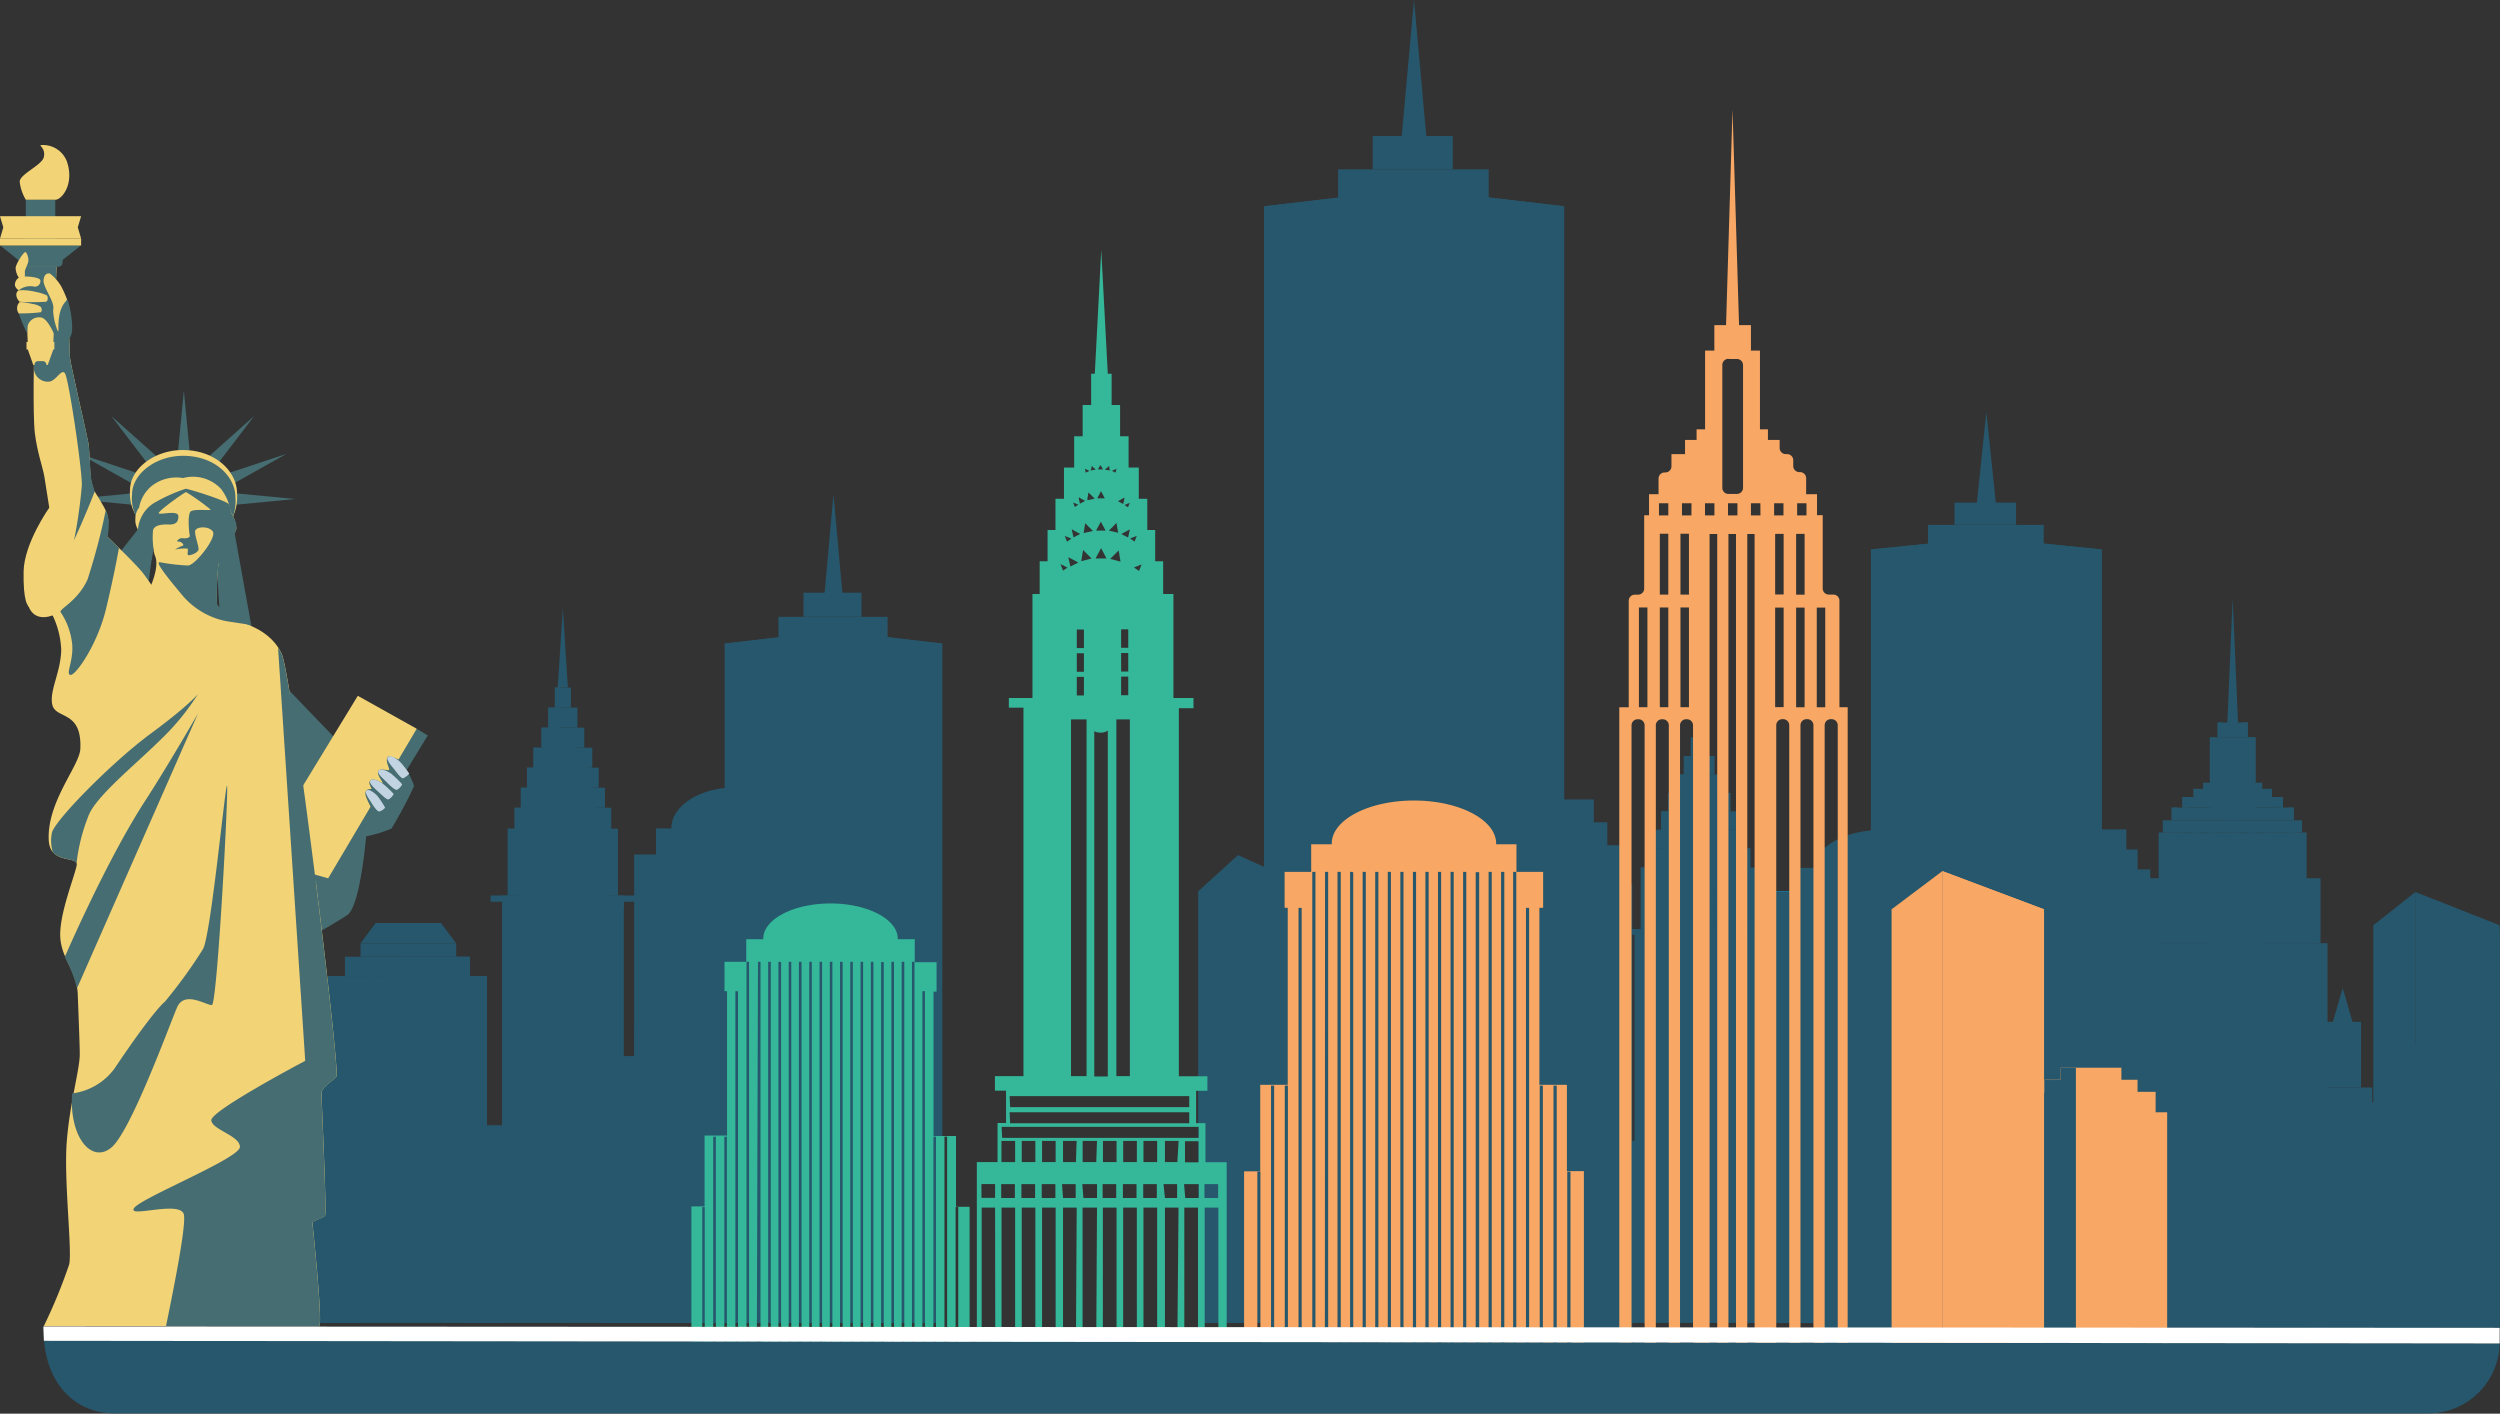 <svg xmlns="http://www.w3.org/2000/svg" viewBox="0 0 294.37 166.46"><rect x="0" y="0" width="294.37" height="166.46" fill="#333333" stroke="none"/><defs><style>.cls-1{isolation:isolate;}.cls-2{fill:#4798cb;}.cls-3{fill:#26576c;}.cls-4,.cls-5,.cls-6{fill:#1389bc;}.cls-5{mix-blend-mode:multiply;}.cls-6{opacity:0.2;}.cls-7{fill:#466d71;}.cls-8{fill:#f9a764;}.cls-9{fill:none;}.cls-10{fill:#35b799;}.cls-11{fill:#f2d375;}.cls-12{fill:#c2d3e2;}.cls-13{fill:#618847;}.cls-14{fill:#fff;}</style></defs><g class="cls-1"><g id="Layer_2" data-name="Layer 2"><polygon class="cls-2" points="21.45 155.77 30.73 155.77 30.73 127.67 21.45 132.88 21.45 155.77"/><polygon class="cls-3" points="37.06 155.77 42.52 155.77 42.52 130.59 37.06 124.86 37.06 155.77"/><rect class="cls-2" x="12.79" y="129.27" width="8.66" height="26.5"/><rect class="cls-2" x="16.05" y="125.82" width="5.4" height="3.7"/><rect class="cls-2" x="30.11" y="142.37" width="6.95" height="13.39"/><rect class="cls-2" x="31.43" y="140.5" width="4.33" height="1.87"/><polygon class="cls-2" points="32.38 138.64 32.38 140.5 34.8 140.5 34.8 138.64 33.59 136.59 32.38 138.64"/><line class="cls-3" x1="292.62" y1="155.14" x2="292.62" y2="128.64"/><rect class="cls-3" x="283.96" y="123.05" width="8.66" height="32.09"/><rect class="cls-3" x="285.59" y="118.58" width="5.4" height="4.48"/><polygon class="cls-3" points="286.79 111.38 286.79 118.58 289.8 118.58 289.8 111.38 288.3 108.24 286.79 111.38"/><rect class="cls-3" x="259.18" y="134.85" width="6.95" height="20.3"/><rect class="cls-2" x="260.49" y="132.01" width="4.33" height="2.83"/><polygon class="cls-2" points="261.45 129.19 261.45 132.01 263.86 132.01 263.86 129.19 262.66 126.08 261.45 129.19"/><polygon class="cls-3" points="280.95 139.24 280.95 155.14 283.96 155.14 283.96 139.24 282.46 121.83 280.95 139.24"/><polygon class="cls-2" points="256.12 155.14 264.78 155.14 264.78 138.69 256.12 134.94 256.12 155.14"/><polygon class="cls-3" points="279.32 155.14 284.78 155.14 284.78 138.69 279.32 134.94 279.32 155.14"/><rect class="cls-2" x="242.08" y="128.06" width="8.67" height="27.08"/><rect class="cls-2" x="243.72" y="124.28" width="5.4" height="3.78"/><rect class="cls-2" x="232.71" y="138.43" width="8.66" height="16.71"/><rect class="cls-2" x="234.34" y="136.1" width="5.4" height="2.33"/><polygon class="cls-2" points="235.53 132.35 235.53 136.1 238.54 136.1 238.54 132.35 237.04 128.25 235.53 132.35"/><rect class="cls-2" x="266.13" y="141.75" width="6.95" height="13.4"/><rect class="cls-2" x="267.43" y="139.88" width="4.32" height="1.87"/><polygon class="cls-3" points="268.39 138.01 268.39 139.88 270.81 139.88 270.81 138.01 269.6 135.97 268.39 138.01"/><rect class="cls-3" x="272.38" y="128.05" width="6.94" height="27.09"/><rect class="cls-3" x="273.68" y="120.32" width="4.33" height="7.74"/><polygon class="cls-3" points="274.64 120.5 274.64 124.27 277.06 124.27 277.06 120.5 275.85 116.36 274.64 120.5"/><polygon class="cls-2" points="252.03 142.34 252.03 155.14 255.05 155.14 255.05 142.34 253.54 128.31 252.03 142.34"/><rect class="cls-3" x="36.65" y="132.51" width="22.63" height="23.26"/><rect class="cls-3" x="38.63" y="114.93" width="18.7" height="17.58"/><rect class="cls-3" x="40.62" y="112.65" width="14.72" height="2.28"/><rect class="cls-3" x="38.63" y="114.93" width="1.99" height="2.97"/><rect class="cls-3" x="55.34" y="114.93" width="1.99" height="2.97"/><rect class="cls-3" x="40.62" y="114.93" width="0.23" height="40.84"/><rect class="cls-3" x="39.63" y="117.89" width="0.23" height="37.88"/><rect class="cls-3" x="38.63" y="117.89" width="0.23" height="37.88"/><rect class="cls-3" x="37.64" y="132.53" width="0.23" height="23.24"/><rect class="cls-3" x="36.64" y="132.53" width="0.23" height="23.24"/><rect class="cls-3" x="56.07" y="117.89" width="0.23" height="37.88"/><rect class="cls-3" x="57.06" y="117.89" width="0.23" height="37.88"/><rect class="cls-3" x="58.06" y="132.53" width="0.23" height="23.24"/><rect class="cls-3" x="59.05" y="132.53" width="0.23" height="23.24"/><rect class="cls-3" x="41.53" y="114.93" width="0.23" height="40.84"/><rect class="cls-3" x="42.44" y="114.93" width="0.23" height="40.84"/><rect class="cls-3" x="43.34" y="114.93" width="0.23" height="40.84"/><rect class="cls-3" x="44.25" y="114.93" width="0.23" height="40.84"/><rect class="cls-3" x="45.16" y="114.93" width="0.23" height="40.84"/><rect class="cls-3" x="46.07" y="114.93" width="0.23" height="40.84"/><rect class="cls-3" x="46.97" y="114.93" width="0.23" height="40.84"/><rect class="cls-3" x="47.88" y="114.93" width="0.23" height="40.84"/><rect class="cls-3" x="48.79" y="114.93" width="0.23" height="40.84"/><rect class="cls-3" x="49.7" y="114.93" width="0.23" height="40.84"/><rect class="cls-3" x="50.6" y="114.93" width="0.23" height="40.84"/><rect class="cls-3" x="51.51" y="114.93" width="0.23" height="40.84"/><rect class="cls-3" x="52.42" y="114.93" width="0.23" height="40.84"/><rect class="cls-3" x="53.33" y="114.93" width="0.23" height="40.84"/><rect class="cls-3" x="54.23" y="114.93" width="0.23" height="40.84"/><rect class="cls-3" x="55.14" y="114.93" width="0.23" height="40.84"/><path class="cls-3" d="M412.16,237.74h-2v-2.28H401.9c-4,4.17-4.63,9.74-4.63,15.88,0,11.44,5.67,20.94,16.84,23v-19h-1.95Z" transform="translate(-354.83 -122.81)"/><rect class="cls-3" x="42.45" y="111.08" width="11.27" height="1.57"/><polygon class="cls-3" points="44.23 108.68 42.45 111.08 53.71 111.08 51.93 108.68 44.23 108.68"/><polygon class="cls-3" points="97.09 69.86 99.19 69.86 98.14 58.19 97.09 69.86"/><rect class="cls-3" x="91.66" y="72.63" width="12.85" height="3.42"/><polygon class="cls-3" points="85.34 75.78 85.34 155.77 110.94 155.77 110.94 75.78 98.15 74.28 85.34 75.78"/><polygon class="cls-3" points="85.34 155.77 110.97 155.77 98.15 74.28 85.34 155.77"/><polygon class="cls-3" points="85.34 155.77 98.15 74.28 85.34 75.78 85.34 155.77"/><rect class="cls-3" x="94.61" y="69.79" width="6.83" height="2.83"/><polygon class="cls-3" points="110.94 155.77 110.94 75.78 101.59 74.69 110.94 155.77"/><polygon class="cls-3" points="91.52 107.32 85.34 155.77 110.97 155.77 104.78 107.32 91.52 107.32"/><rect class="cls-2" x="152.42" y="127.57" width="14.02" height="28.19"/><rect class="cls-2" x="153.47" y="125.29" width="11.92" height="2.65"/><rect class="cls-2" x="155.15" y="123.94" width="8.57" height="1.59"/><rect class="cls-2" x="156.63" y="122.6" width="5.6" height="1.59"/><polygon class="cls-2" points="156.63 123.98 155.15 123.98 155.15 125.36 153.47 125.36 153.47 127.57 152.42 127.57 152.42 155.77 158.04 155.77 158.04 122.6 156.63 122.6 156.63 123.98"/><rect class="cls-3" x="72.2" y="124.38" width="28.81" height="31.39"/><path class="cls-3" d="M441.45,215.52c-4.18,0-7.57,2.15-7.57,4.8s3.39,4.79,7.57,4.79S449,223,449,220.32,445.63,215.52,441.45,215.52Z" transform="translate(-354.83 -122.81)"/><rect class="cls-3" x="74.71" y="100.65" width="23.81" height="23.73"/><polygon class="cls-3" points="74.71 124.38 98.53 124.38 74.71 120.96 74.71 124.38"/><polygon class="cls-3" points="72.28 134.02 101.01 134.02 72.28 130.66 72.28 134.02"/><rect class="cls-3" x="77.25" y="97.57" width="18.74" height="3.08"/><rect class="cls-3" x="70.99" y="134.02" width="31.26" height="21.74"/><rect class="cls-3" x="74.71" y="100.65" width="2.53" height="4"/><polygon class="cls-3" points="70.97 155.77 102.25 155.77 70.99 151.88 70.97 155.77"/><rect class="cls-3" x="95.99" y="100.65" width="2.53" height="4"/><rect class="cls-3" x="77.25" y="100.65" width="0.29" height="55.12"/><rect class="cls-3" x="75.98" y="104.65" width="0.29" height="51.12"/><rect class="cls-3" x="74.71" y="104.65" width="0.29" height="51.12"/><rect class="cls-3" x="73.45" y="124.41" width="0.29" height="31.36"/><rect class="cls-3" x="72.18" y="124.41" width="0.29" height="31.36"/><rect class="cls-3" x="96.92" y="104.65" width="0.29" height="51.12"/><rect class="cls-3" x="98.18" y="104.65" width="0.29" height="51.12"/><rect class="cls-3" x="99.45" y="124.41" width="0.29" height="31.36"/><rect class="cls-3" x="100.72" y="124.41" width="0.29" height="31.36"/><rect class="cls-3" x="78.4" y="100.65" width="0.29" height="55.12"/><rect class="cls-3" x="79.56" y="100.65" width="0.29" height="55.12"/><rect class="cls-3" x="80.71" y="100.65" width="0.29" height="55.12"/><rect class="cls-3" x="81.87" y="100.65" width="0.29" height="55.12"/><rect class="cls-3" x="83.02" y="100.65" width="0.29" height="55.12"/><rect class="cls-3" x="84.18" y="100.65" width="0.29" height="55.12"/><rect class="cls-3" x="85.34" y="100.65" width="0.29" height="55.12"/><rect class="cls-3" x="86.49" y="100.65" width="0.29" height="55.12"/><rect class="cls-3" x="87.65" y="100.65" width="0.29" height="55.12"/><rect class="cls-3" x="88.8" y="100.65" width="0.29" height="55.12"/><rect class="cls-3" x="89.96" y="100.65" width="0.29" height="55.12"/><rect class="cls-3" x="91.11" y="100.65" width="0.29" height="55.12"/><rect class="cls-3" x="92.27" y="100.65" width="0.29" height="55.12"/><rect class="cls-3" x="93.43" y="100.65" width="0.29" height="55.12"/><rect class="cls-3" x="94.58" y="100.65" width="0.29" height="55.12"/><rect class="cls-3" x="95.74" y="100.65" width="0.29" height="55.12"/><path class="cls-3" d="M455.84,247.19h-2.48V223.46h-2.54v-3.07H440.29c-5.08,5.62-5.9,13.14-5.9,21.43,0,15.43,8.46,28.26,22.69,31v-16h-1.24Z" transform="translate(-354.83 -122.81)"/><polygon class="cls-3" points="77.25 100.65 74.71 100.65 74.71 124.38 72.19 124.38 72.19 134.02 70.99 134.02 70.99 155.77 72.19 155.77 83.31 155.77 83.31 97.57 77.25 97.57 77.25 100.65"/><polygon class="cls-3" points="141.08 155.77 145.76 155.77 145.76 100.7 141.08 104.95 141.08 155.77"/><polygon class="cls-3" points="145.76 155.77 155.11 155.77 155.11 104.95 145.76 100.7 145.76 155.77"/><polygon class="cls-3" points="145.76 155.77 145.76 100.7 141.08 155.77 145.76 155.77"/><polygon class="cls-3" points="155.11 155.77 155.11 104.95 145.76 100.7 155.11 155.77"/><rect class="cls-3" x="59.79" y="97.58" width="12.98" height="7.86"/><rect class="cls-3" x="60.6" y="95.11" width="11.37" height="2.63"/><rect class="cls-3" x="61.33" y="92.75" width="9.9" height="2.36"/><rect class="cls-3" x="62.05" y="90.39" width="8.45" height="2.36"/><rect class="cls-3" x="62.82" y="88.04" width="6.92" height="2.36"/><rect class="cls-3" x="63.76" y="85.68" width="5.04" height="2.36"/><rect class="cls-3" x="59.79" y="97.58" width="6.63" height="7.86"/><rect class="cls-3" x="60.6" y="95.11" width="5.83" height="2.47"/><rect class="cls-3" x="61.33" y="92.75" width="5.1" height="2.36"/><rect class="cls-3" x="62.05" y="90.39" width="4.37" height="2.36"/><rect class="cls-3" x="62.82" y="88.04" width="3.6" height="2.36"/><rect class="cls-3" x="63.76" y="85.68" width="2.21" height="2.36"/><rect class="cls-3" x="64.52" y="85.8" width="3.51" height="6.91" rx="1.42"/><rect class="cls-3" x="64.57" y="83.32" width="3.42" height="2.36"/><rect class="cls-3" x="65.34" y="80.96" width="1.88" height="2.36"/><rect class="cls-3" x="63.44" y="88.35" width="5.67" height="11.16" rx="2.3"/><rect class="cls-3" x="63.44" y="88.62" width="5.67" height="11.16" rx="2.3"/><rect class="cls-3" x="62.7" y="90.61" width="7.16" height="14.09" rx="2.9"/><rect class="cls-3" x="62.7" y="90.86" width="7.16" height="14.09" rx="2.9"/><rect class="cls-3" x="62.02" y="92.96" width="8.52" height="16.76" rx="3.45"/><rect class="cls-3" x="62.02" y="93.23" width="8.52" height="16.76" rx="3.45"/><rect class="cls-3" x="61.37" y="95.11" width="9.83" height="19.33" rx="3.98"/><rect class="cls-3" x="61.37" y="95.36" width="9.83" height="19.33" rx="3.98"/><rect class="cls-3" x="63.34" y="96.88" width="5.88" height="14.7" rx="2.38"/><rect class="cls-3" x="65.15" y="98.8" width="2.16" height="9.22" rx="0.88"/><rect class="cls-3" x="54.77" y="140.44" width="22.99" height="15.33"/><rect class="cls-3" x="56.67" y="137.49" width="19.21" height="3.28"/><rect class="cls-3" x="57.51" y="134.88" width="17.55" height="3.37"/><rect class="cls-3" x="59.11" y="105.44" width="14.34" height="28.97"/><rect class="cls-3" x="57.76" y="105.44" width="17.03" height="0.73"/><rect class="cls-3" x="59.79" y="106.42" width="2.69" height="27.5"/><rect class="cls-3" x="70.08" y="106.42" width="2.69" height="27.5"/><rect class="cls-3" x="63.52" y="106.46" width="1.43" height="27.5"/><rect class="cls-3" x="64.63" y="106.46" width="0.32" height="27.5"/><rect class="cls-3" x="57.91" y="135.45" width="16.53" height="0.82"/><rect class="cls-3" x="57.91" y="135.45" width="16.53" height="0.18"/><rect class="cls-3" x="57.91" y="136.67" width="16.53" height="0.82"/><rect class="cls-3" x="57.91" y="136.67" width="16.53" height="0.18"/><rect class="cls-3" x="57.18" y="137.77" width="18.15" height="0.82"/><rect class="cls-3" x="57.18" y="137.77" width="18.15" height="0.18"/><rect class="cls-3" x="57.18" y="138.85" width="1.25" height="1.59"/><rect class="cls-3" x="57.18" y="138.85" width="0.28" height="1.59"/><rect class="cls-3" x="59.05" y="138.85" width="1.25" height="1.59"/><rect class="cls-3" x="59.05" y="138.85" width="0.28" height="1.59"/><rect class="cls-3" x="60.93" y="138.85" width="1.25" height="1.59"/><rect class="cls-3" x="60.93" y="138.85" width="0.28" height="1.59"/><rect class="cls-3" x="62.8" y="138.85" width="1.25" height="1.59"/><rect class="cls-3" x="62.8" y="138.85" width="0.28" height="1.59"/><rect class="cls-3" x="64.68" y="138.85" width="1.25" height="1.59"/><rect class="cls-3" x="64.68" y="138.85" width="0.28" height="1.59"/><rect class="cls-3" x="66.55" y="138.85" width="1.25" height="1.59"/><rect class="cls-3" x="66.55" y="138.85" width="0.28" height="1.59"/><rect class="cls-3" x="68.43" y="138.85" width="1.25" height="1.59"/><rect class="cls-3" x="68.43" y="138.85" width="0.28" height="1.59"/><rect class="cls-3" x="70.3" y="138.85" width="1.25" height="1.59"/><rect class="cls-3" x="70.3" y="138.85" width="0.28" height="1.59"/><rect class="cls-3" x="72.18" y="138.85" width="1.25" height="1.59"/><rect class="cls-3" x="72.18" y="138.85" width="0.28" height="1.59"/><rect class="cls-3" x="74.05" y="138.85" width="1.25" height="1.59"/><rect class="cls-3" x="74.05" y="138.85" width="0.28" height="1.59"/><rect class="cls-3" x="55.26" y="142.09" width="1.25" height="1.04"/><rect class="cls-3" x="55.26" y="142.09" width="0.28" height="1.04"/><rect class="cls-3" x="57.14" y="142.09" width="1.25" height="1.04"/><rect class="cls-3" x="57.14" y="142.09" width="0.28" height="1.04"/><rect class="cls-3" x="59.02" y="142.09" width="1.25" height="1.04"/><rect class="cls-3" x="59.02" y="142.09" width="0.28" height="1.04"/><rect class="cls-3" x="60.89" y="142.09" width="1.25" height="1.04"/><rect class="cls-3" x="60.89" y="142.09" width="0.28" height="1.04"/><rect class="cls-3" x="62.77" y="142.09" width="1.25" height="1.04"/><rect class="cls-3" x="62.77" y="142.09" width="0.28" height="1.04"/><rect class="cls-3" x="64.64" y="142.09" width="1.25" height="1.04"/><rect class="cls-3" x="64.64" y="142.09" width="0.28" height="1.04"/><rect class="cls-3" x="66.52" y="142.09" width="1.25" height="1.04"/><rect class="cls-3" x="66.52" y="142.09" width="0.28" height="1.04"/><rect class="cls-3" x="68.39" y="142.09" width="1.25" height="1.04"/><rect class="cls-3" x="68.39" y="142.09" width="0.28" height="1.04"/><rect class="cls-3" x="70.27" y="142.09" width="1.25" height="1.04"/><rect class="cls-3" x="70.27" y="142.09" width="0.28" height="1.04"/><rect class="cls-3" x="72.14" y="142.09" width="1.25" height="1.04"/><rect class="cls-3" x="72.14" y="142.09" width="0.28" height="1.04"/><rect class="cls-3" x="74.05" y="142.09" width="1.25" height="1.04"/><rect class="cls-3" x="74.05" y="142.09" width="0.28" height="1.04"/><rect class="cls-3" x="75.93" y="142.09" width="1.25" height="1.04"/><rect class="cls-3" x="75.93" y="142.09" width="0.28" height="1.04"/><rect class="cls-3" x="55.29" y="143.89" width="1.25" height="10.05"/><rect class="cls-3" x="55.29" y="143.89" width="0.28" height="10.05"/><rect class="cls-3" x="57.17" y="143.89" width="1.25" height="10.05"/><rect class="cls-3" x="57.17" y="143.89" width="0.28" height="10.05"/><rect class="cls-3" x="59.04" y="143.89" width="1.25" height="10.05"/><rect class="cls-3" x="59.04" y="143.89" width="0.28" height="10.05"/><rect class="cls-3" x="60.92" y="143.89" width="1.25" height="10.05"/><rect class="cls-3" x="60.92" y="143.89" width="0.28" height="10.05"/><rect class="cls-3" x="62.79" y="143.89" width="1.25" height="10.05"/><rect class="cls-3" x="62.79" y="143.89" width="0.28" height="10.05"/><rect class="cls-3" x="64.67" y="143.89" width="1.25" height="10.05"/><rect class="cls-3" x="64.67" y="143.89" width="0.28" height="10.05"/><rect class="cls-3" x="66.54" y="143.89" width="1.25" height="10.05"/><rect class="cls-3" x="66.54" y="143.89" width="0.28" height="10.05"/><rect class="cls-3" x="68.42" y="143.89" width="1.25" height="10.05"/><rect class="cls-3" x="68.42" y="143.89" width="0.28" height="10.05"/><rect class="cls-3" x="70.29" y="143.89" width="1.25" height="10.05"/><rect class="cls-3" x="70.29" y="143.89" width="0.28" height="10.05"/><rect class="cls-3" x="72.17" y="143.89" width="1.25" height="10.05"/><rect class="cls-3" x="72.17" y="143.89" width="0.28" height="10.05"/><rect class="cls-3" x="74.08" y="143.89" width="1.25" height="10.05"/><rect class="cls-3" x="74.08" y="143.89" width="0.28" height="10.05"/><rect class="cls-3" x="75.95" y="143.89" width="1.25" height="10.05"/><rect class="cls-3" x="75.95" y="143.89" width="0.28" height="10.05"/><rect class="cls-3" x="65.66" y="106.46" width="1.25" height="27.5"/><rect class="cls-3" x="66.62" y="106.46" width="0.28" height="27.5"/><rect class="cls-3" x="67.69" y="106.46" width="1.25" height="27.5"/><rect class="cls-3" x="68.66" y="106.46" width="0.28" height="27.5"/><rect class="cls-3" x="56.48" y="133.96" width="19.6" height="1.09"/><rect class="cls-3" x="63.9" y="103.8" width="0.66" height="1.4"/><rect class="cls-3" x="63.9" y="102.01" width="0.66" height="1.4"/><rect class="cls-3" x="63.9" y="100.23" width="0.66" height="1.4"/><rect class="cls-3" x="67.98" y="103.8" width="0.66" height="1.4"/><rect class="cls-3" x="67.98" y="102.01" width="0.66" height="1.4"/><rect class="cls-3" x="67.98" y="100.23" width="0.66" height="1.4"/><polygon class="cls-3" points="59.11 107.02 59.11 107.03 59.11 133.92 59.79 133.92 59.79 107.03 73.45 107.03 73.45 106.17 59.11 106.17 59.11 107.02"/><polygon class="cls-3" points="65.77 94.89 66.78 94.89 66.28 94.1 65.77 94.89"/><polygon class="cls-3" points="64.46 95.09 65.43 94.92 64.63 94.25 64.46 95.09"/><polygon class="cls-3" points="63.45 95.47 64.16 95.17 63.27 94.77 63.45 95.47"/><polygon class="cls-3" points="62.78 95.84 63.24 95.58 62.54 95.35 62.78 95.84"/><polygon class="cls-3" points="67.12 94.92 68.1 95.09 67.93 94.25 67.12 94.92"/><polygon class="cls-3" points="69.1 95.47 69.29 94.77 68.39 95.17 69.1 95.47"/><polygon class="cls-3" points="69.78 95.84 70.01 95.35 69.31 95.58 69.78 95.84"/><polygon class="cls-3" points="65.83 92.79 66.72 92.79 66.28 92.09 65.83 92.79"/><polygon class="cls-3" points="64.67 92.97 65.53 92.81 64.82 92.22 64.67 92.97"/><polygon class="cls-3" points="63.79 93.3 64.41 93.04 63.62 92.69 63.79 93.3"/><polygon class="cls-3" points="63.2 93.62 63.6 93.39 62.99 93.19 63.2 93.62"/><polygon class="cls-3" points="67.02 92.81 67.88 92.97 67.73 92.22 67.02 92.81"/><polygon class="cls-3" points="68.77 93.3 68.93 92.69 68.14 93.04 68.77 93.3"/><polygon class="cls-3" points="69.36 93.62 69.56 93.19 68.95 93.39 69.36 93.62"/><polygon class="cls-3" points="65.98 90.37 66.67 90.37 66.32 89.83 65.98 90.37"/><polygon class="cls-3" points="65.07 90.52 65.74 90.39 65.19 89.94 65.07 90.52"/><polygon class="cls-3" points="64.38 90.78 64.87 90.57 64.25 90.3 64.38 90.78"/><polygon class="cls-3" points="63.92 91.03 64.24 90.85 63.76 90.69 63.92 91.03"/><polygon class="cls-3" points="66.9 90.39 67.57 90.52 67.46 89.94 66.9 90.39"/><polygon class="cls-3" points="68.26 90.78 68.39 90.3 67.78 90.57 68.26 90.78"/><polygon class="cls-3" points="68.73 91.03 68.89 90.69 68.41 90.85 68.73 91.03"/><polygon class="cls-3" points="66.03 88.19 66.51 88.19 66.27 87.86 66.03 88.19"/><polygon class="cls-3" points="65.4 88.28 65.87 88.2 65.48 87.92 65.4 88.28"/><polygon class="cls-3" points="64.92 88.43 65.26 88.31 64.83 88.14 64.92 88.43"/><polygon class="cls-3" points="66.67 88.2 67.14 88.28 67.05 87.92 66.67 88.2"/><polygon class="cls-3" points="67.61 88.43 67.7 88.14 67.28 88.31 67.61 88.43"/><rect class="cls-3" x="64.57" y="83.32" width="1.4" height="2.36"/><rect class="cls-3" x="65.34" y="80.96" width="0.62" height="2.36"/><rect class="cls-3" x="54.53" y="140.44" width="23.45" height="0.34"/><polygon class="cls-3" points="65.67 80.96 66.87 80.96 66.27 71.62 65.67 80.96"/><rect class="cls-3" x="168.66" y="134.34" width="24" height="21.43"/><rect class="cls-4" x="170.75" y="118.14" width="19.84" height="16.2"/><polygon class="cls-5" points="170.75 134.34 190.59 134.34 170.75 132 170.75 134.34"/><rect class="cls-4" x="172.86" y="116.04" width="15.62" height="2.1"/><rect class="cls-4" x="170.75" y="118.14" width="2.11" height="2.73"/><polygon class="cls-3" points="168.76 155.77 192.66 155.77 168.77 153.13 168.76 155.77"/><rect class="cls-4" x="188.48" y="118.14" width="2.11" height="2.73"/><rect class="cls-4" x="172.86" y="118.14" width="0.24" height="37.63"/><rect class="cls-4" x="171.81" y="120.87" width="0.24" height="34.9"/><rect class="cls-4" x="170.75" y="120.87" width="0.24" height="34.9"/><rect class="cls-4" x="169.7" y="134.36" width="0.24" height="21.41"/><rect class="cls-4" x="168.64" y="134.36" width="0.24" height="21.41"/><rect class="cls-4" x="189.25" y="120.87" width="0.24" height="34.9"/><rect class="cls-4" x="190.31" y="120.87" width="0.24" height="34.9"/><rect class="cls-4" x="191.36" y="134.36" width="0.24" height="21.41"/><rect class="cls-3" x="192.42" y="134.36" width="0.24" height="21.41"/><rect class="cls-4" x="173.83" y="118.14" width="0.24" height="37.63"/><rect class="cls-4" x="174.79" y="118.14" width="0.24" height="37.63"/><rect class="cls-4" x="175.75" y="118.14" width="0.24" height="37.63"/><rect class="cls-4" x="176.72" y="118.14" width="0.24" height="37.63"/><rect class="cls-4" x="177.68" y="118.14" width="0.24" height="37.63"/><rect class="cls-4" x="178.64" y="118.14" width="0.24" height="37.63"/><rect class="cls-4" x="179.6" y="118.14" width="0.24" height="37.63"/><rect class="cls-4" x="180.57" y="118.14" width="0.24" height="37.63"/><rect class="cls-4" x="181.53" y="118.14" width="0.24" height="37.63"/><rect class="cls-4" x="182.49" y="118.14" width="0.24" height="37.63"/><rect class="cls-4" x="183.45" y="118.14" width="0.24" height="37.63"/><rect class="cls-4" x="184.42" y="118.14" width="0.24" height="37.63"/><rect class="cls-4" x="185.38" y="118.14" width="0.24" height="37.63"/><rect class="cls-4" x="186.34" y="118.14" width="0.24" height="37.63"/><rect class="cls-4" x="187.31" y="118.14" width="0.24" height="37.63"/><rect class="cls-4" x="188.27" y="118.14" width="0.24" height="37.63"/><path class="cls-3" d="M545.42,257.15V241h-2.11v-2.1h-8.78c-4.23,3.84-4.91,9-4.91,14.63,0,10.54,6,19.29,17.87,21.16V257.15Z" transform="translate(-354.83 -122.81)"/><rect class="cls-4" x="174.8" y="114.6" width="11.95" height="1.44"/><polygon class="cls-4" points="176.69 112.38 174.8 114.6 186.75 114.6 184.86 112.38 176.69 112.38"/><polygon class="cls-3" points="272.04 156.35 286.89 156.35 286.89 133.69 272.01 133.69 272.04 156.35"/><rect class="cls-3" x="273.13" y="131.9" width="12.64" height="2.1"/><rect class="cls-3" x="274.9" y="130.84" width="9.09" height="1.05"/><rect class="cls-3" x="276.48" y="129.79" width="5.94" height="1.25"/><rect class="cls-3" x="241.61" y="106.38" width="12.52" height="49.39"/><rect class="cls-3" x="242.55" y="102.37" width="10.64" height="4.37"/><rect class="cls-3" x="244.05" y="100.02" width="7.65" height="2.63"/><rect class="cls-3" x="245.37" y="97.66" width="5" height="2.69"/><polygon class="cls-3" points="232.77 59.25 235.01 59.25 233.89 48.49 232.77 59.25"/><rect class="cls-3" x="227.02" y="61.8" width="13.63" height="3.16"/><polygon class="cls-3" points="220.3 64.7 220.3 155.77 247.47 155.77 247.47 64.7 233.9 63.32 220.3 64.7"/><polygon class="cls-3" points="220.3 155.77 247.5 155.77 233.9 63.32 220.3 155.77"/><polygon class="cls-3" points="220.3 155.77 233.9 63.32 220.3 64.7 220.3 155.77"/><rect class="cls-3" x="230.14" y="59.18" width="7.25" height="2.61"/><polygon class="cls-3" points="247.47 155.77 247.47 64.7 237.55 63.69 247.47 155.77"/><polygon class="cls-3" points="226.87 111.13 220.3 155.77 247.5 155.77 240.94 111.13 226.87 111.13"/><rect class="cls-3" x="254.18" y="98.02" width="17.42" height="13.07"/><rect class="cls-3" x="251.76" y="111.06" width="22.3" height="45.29"/><rect class="cls-3" x="252.67" y="103.41" width="7.35" height="7.65"/><rect class="cls-3" x="265.89" y="103.41" width="7.35" height="7.65"/><rect class="cls-3" x="260.02" y="111.06" width="5.85" height="44.71"/><rect class="cls-3" x="255.71" y="95.09" width="14.37" height="1.5"/><rect class="cls-3" x="256.97" y="93.85" width="11.85" height="1.24"/><rect class="cls-3" x="258.29" y="92.89" width="9.2" height="0.96"/><rect class="cls-3" x="259.43" y="92.17" width="6.93" height="0.78"/><rect class="cls-3" x="261.12" y="85.07" width="3.55" height="1.75"/><polygon class="cls-3" points="262.26 85.17 263.53 85.17 262.89 70.42 262.26 85.17"/><rect class="cls-3" x="260.21" y="86.82" width="5.37" height="8.89"/><rect class="cls-3" x="261.89" y="87.4" width="2" height="9.17"/><rect class="cls-3" x="254.66" y="96.59" width="16.4" height="1.44"/><rect class="cls-3" x="264.05" y="85.07" width="0.62" height="1.75"/><rect class="cls-3" x="264.62" y="86.82" width="0.96" height="5.34"/><rect class="cls-3" x="261.12" y="85.07" width="0.62" height="1.75"/><rect class="cls-3" x="259.43" y="92.18" width="0.62" height="0.71"/><rect class="cls-3" x="258.29" y="92.89" width="0.62" height="0.95"/><rect class="cls-3" x="256.97" y="93.85" width="0.62" height="1.25"/><rect class="cls-3" x="255.71" y="95.09" width="0.62" height="1.48"/><rect class="cls-3" x="265.74" y="92.18" width="0.62" height="0.71"/><rect class="cls-3" x="266.88" y="92.89" width="0.62" height="0.95"/><rect class="cls-3" x="268.2" y="93.85" width="0.62" height="1.25"/><rect class="cls-3" x="269.46" y="95.09" width="0.62" height="1.48"/><rect class="cls-3" x="260.21" y="86.82" width="0.62" height="5.35"/><rect class="cls-3" x="267.06" y="104.3" width="1.1" height="6.75"/><rect class="cls-3" x="269.1" y="104.3" width="1.1" height="6.77"/><rect class="cls-3" x="271.15" y="104.3" width="1.1" height="6.77"/><rect class="cls-3" x="267.88" y="104.3" width="0.27" height="6.75"/><rect class="cls-3" x="269.93" y="104.3" width="0.27" height="6.77"/><rect class="cls-3" x="271.94" y="104.3" width="0.31" height="6.77"/><rect class="cls-3" x="253.75" y="104.29" width="1.1" height="6.75"/><rect class="cls-3" x="255.8" y="104.29" width="1.1" height="6.77"/><rect class="cls-3" x="257.84" y="104.29" width="1.1" height="6.77"/><rect class="cls-3" x="254.58" y="104.29" width="0.27" height="6.75"/><rect class="cls-3" x="256.62" y="104.29" width="0.27" height="6.77"/><rect class="cls-3" x="258.64" y="104.29" width="0.31" height="6.77"/><rect class="cls-3" x="267.06" y="99.28" width="1.1" height="4.12"/><rect class="cls-3" x="269.1" y="99.28" width="1.1" height="4.13"/><rect class="cls-3" x="267.88" y="99.28" width="0.27" height="4.12"/><rect class="cls-3" x="269.93" y="99.28" width="0.27" height="4.13"/><rect class="cls-3" x="255.8" y="99.28" width="1.1" height="4.13"/><rect class="cls-3" x="257.84" y="99.28" width="1.1" height="4.13"/><rect class="cls-3" x="256.62" y="99.28" width="0.27" height="4.13"/><rect class="cls-3" x="258.64" y="99.28" width="0.31" height="4.13"/><rect class="cls-3" x="252.94" y="111.88" width="1.27" height="43.89"/><rect class="cls-3" x="255.31" y="111.88" width="1.27" height="43.89"/><rect class="cls-3" x="257.67" y="111.88" width="1.27" height="43.89"/><rect class="cls-3" x="253.89" y="111.88" width="0.32" height="43.89"/><rect class="cls-3" x="256.26" y="111.88" width="0.32" height="43.89"/><rect class="cls-3" x="258.59" y="111.88" width="0.35" height="43.89"/><rect class="cls-3" x="267.07" y="111.88" width="1.27" height="43.89"/><rect class="cls-3" x="269.43" y="111.88" width="1.27" height="43.89"/><polygon class="cls-3" points="271.82 156.35 273.07 155.77 273.07 111.88 271.8 111.88 271.82 156.35"/><rect class="cls-3" x="268.02" y="111.88" width="0.32" height="43.89"/><rect class="cls-3" x="270.39" y="111.88" width="0.32" height="43.89"/><rect class="cls-3" x="272.71" y="111.88" width="0.35" height="43.89"/><rect class="cls-3" x="265.46" y="103.4" width="0.48" height="52.37"/><rect class="cls-3" x="260.65" y="99.3" width="0.99" height="56.46"/><rect class="cls-3" x="262.49" y="99.3" width="0.99" height="56.46"/><rect class="cls-3" x="264.33" y="99.3" width="0.99" height="56.46"/><rect class="cls-3" x="261.39" y="99.3" width="0.25" height="56.46"/><rect class="cls-3" x="263.23" y="99.3" width="0.25" height="56.46"/><rect class="cls-3" x="265.04" y="99.3" width="0.27" height="56.46"/><rect class="cls-3" x="255.71" y="97.21" width="0.92" height="0.83"/><rect class="cls-3" x="257.96" y="97.21" width="0.92" height="0.83"/><rect class="cls-3" x="260.2" y="97.21" width="0.92" height="0.83"/><rect class="cls-3" x="262.45" y="97.21" width="0.92" height="0.83"/><rect class="cls-3" x="264.7" y="97.21" width="0.92" height="0.83"/><rect class="cls-3" x="266.95" y="97.21" width="0.92" height="0.83"/><rect class="cls-3" x="269.2" y="97.21" width="0.92" height="0.83"/><line class="cls-3" x1="291.48" y1="155.76" x2="291.48" y2="129.79"/><line class="cls-3" x1="292.6" y1="130.13" x2="292.6" y2="127.68"/><line class="cls-3" x1="294.37" y1="127.91" x2="294.37" y2="126.44"/><polyline class="cls-3" points="291.48 155.76 291.48 129.79 292.6 129.79 292.6 127.74 294.37 127.74 294.37 126.47"/><rect class="cls-4" x="206.36" y="126.84" width="30.57" height="28.92"/><rect class="cls-4" x="209.03" y="104.98" width="25.26" height="21.86"/><polygon class="cls-4" points="209.03 126.84 234.3 126.84 209.03 123.69 209.03 126.84"/><polygon class="cls-4" points="206.45 135.73 236.93 135.73 206.45 132.63 206.45 135.73"/><rect class="cls-4" x="205.08" y="135.73" width="33.16" height="20.03"/><rect class="cls-4" x="209.03" y="104.98" width="2.69" height="3.69"/><polygon class="cls-4" points="205.06 155.77 238.25 155.77 205.08 152.19 205.06 155.77"/><rect class="cls-4" x="231.61" y="104.98" width="2.69" height="3.69"/><rect class="cls-4" x="211.72" y="104.98" width="0.31" height="50.78"/><rect class="cls-4" x="210.38" y="108.67" width="0.31" height="47.1"/><rect class="cls-4" x="209.03" y="108.67" width="0.31" height="47.1"/><rect class="cls-4" x="207.69" y="126.87" width="0.31" height="28.89"/><rect class="cls-4" x="206.35" y="126.87" width="0.31" height="28.89"/><rect class="cls-4" x="232.59" y="108.67" width="0.31" height="47.1"/><rect class="cls-4" x="233.94" y="108.67" width="0.31" height="47.1"/><rect class="cls-4" x="235.28" y="126.87" width="0.31" height="28.89"/><rect class="cls-4" x="236.62" y="126.87" width="0.31" height="28.89"/><rect class="cls-4" x="212.95" y="104.98" width="0.31" height="50.78"/><rect class="cls-4" x="214.17" y="104.98" width="0.31" height="50.78"/><rect class="cls-4" x="215.4" y="104.98" width="0.31" height="50.78"/><rect class="cls-4" x="216.63" y="104.98" width="0.31" height="50.78"/><rect class="cls-4" x="217.85" y="104.98" width="0.31" height="50.78"/><rect class="cls-4" x="219.08" y="104.98" width="0.31" height="50.78"/><rect class="cls-4" x="220.3" y="104.98" width="0.31" height="50.78"/><rect class="cls-4" x="221.53" y="104.98" width="0.31" height="50.78"/><rect class="cls-4" x="222.76" y="104.98" width="0.31" height="50.78"/><rect class="cls-4" x="223.98" y="104.98" width="0.31" height="50.78"/><rect class="cls-4" x="225.21" y="104.98" width="0.31" height="50.78"/><rect class="cls-4" x="226.43" y="104.98" width="0.31" height="50.78"/><rect class="cls-4" x="227.66" y="104.98" width="0.31" height="50.78"/><rect class="cls-4" x="228.89" y="104.98" width="0.31" height="50.78"/><rect class="cls-4" x="230.11" y="104.98" width="0.31" height="50.78"/><rect class="cls-4" x="231.34" y="104.98" width="0.31" height="50.78"/><path class="cls-3" d="M591.76,249.66h-2.63V227.8h-2.69V225H575.26c-5.39,5.19-6.26,12.11-6.26,19.75,0,14.22,9,26,24.08,28.55V258.54h-1.32Z" transform="translate(-354.83 -122.81)"/><path class="cls-3" d="M586.44,225h-1.92v-.06c0-2.44-3.59-4.42-8-4.42s-8,2-8,4.42c0,0,0,0,0,.06h-1.93v2.84h-2.68v21.86h-2.68v8.88h-1.28v20H573V228.87a13.81,13.81,0,0,0,3.51.45,11.63,11.63,0,0,0,6-1.52h3.89Z" transform="translate(-354.83 -122.81)"/><polygon class="cls-3" points="279.45 155.77 284.41 155.77 284.41 105.03 279.45 108.95 279.45 155.77"/><polygon class="cls-3" points="284.41 156.34 294.33 156.35 294.33 108.95 284.41 105.03 284.41 156.34"/><polygon class="cls-3" points="284.41 156.34 284.41 105.03 279.39 156.34 284.41 156.34"/><polygon class="cls-3" points="294.33 156.94 294.33 109.53 284.41 105.61 294.33 156.94"/><rect class="cls-3" x="193.2" y="102.15" width="13.77" height="7.24"/><rect class="cls-3" x="194.06" y="99.88" width="12.06" height="2.42"/><rect class="cls-3" x="194.83" y="97.71" width="10.51" height="2.17"/><rect class="cls-3" x="195.6" y="95.53" width="8.97" height="2.17"/><rect class="cls-3" x="196.42" y="93.36" width="7.34" height="2.17"/><rect class="cls-3" x="197.41" y="91.19" width="5.34" height="2.17"/><rect class="cls-3" x="193.2" y="102.15" width="7.04" height="7.24"/><rect class="cls-3" x="194.06" y="99.88" width="6.18" height="2.28"/><rect class="cls-3" x="194.83" y="97.71" width="5.41" height="2.17"/><rect class="cls-3" x="195.6" y="95.53" width="4.64" height="2.17"/><rect class="cls-3" x="196.42" y="93.36" width="3.82" height="2.17"/><rect class="cls-3" x="197.41" y="91.19" width="2.35" height="2.17"/><rect class="cls-3" x="198.22" y="91.31" width="3.72" height="6.36" rx="1.41"/><rect class="cls-3" x="198.27" y="89.02" width="3.62" height="2.17"/><rect class="cls-3" x="199.09" y="86.84" width="1.99" height="2.17"/><rect class="cls-3" x="197.08" y="93.65" width="6.02" height="10.28" rx="2.27"/><rect class="cls-3" x="197.08" y="93.9" width="6.02" height="10.28" rx="2.27"/><rect class="cls-3" x="196.29" y="95.73" width="7.6" height="12.98" rx="2.87"/><rect class="cls-3" x="196.29" y="95.96" width="7.6" height="12.98" rx="2.87"/><rect class="cls-3" x="195.57" y="97.9" width="9.04" height="15.44" rx="3.41"/><path class="cls-3" d="M199,98.14h2.21a3.42,3.42,0,0,1,3.42,3.42v8.61a3.41,3.41,0,0,1-3.41,3.41H199a3.41,3.41,0,0,1-3.41-3.41v-8.61A3.41,3.41,0,0,1,199,98.14Z"/><rect class="cls-3" x="194.87" y="99.88" width="10.42" height="17.81" rx="3.94"/><rect class="cls-3" x="194.87" y="100.11" width="10.42" height="17.81" rx="3.94"/><rect class="cls-3" x="196.97" y="101.51" width="6.24" height="13.54" rx="2.36"/><rect class="cls-3" x="198.89" y="103.28" width="2.29" height="8.5" rx="0.87"/><rect class="cls-3" x="187.88" y="141.65" width="24.4" height="14.12"/><rect class="cls-3" x="189.89" y="138.93" width="20.38" height="3.03"/><rect class="cls-3" x="190.78" y="136.53" width="18.62" height="3.1"/><rect class="cls-3" x="192.48" y="109.4" width="15.22" height="26.69"/><rect class="cls-3" x="191.05" y="109.4" width="18.07" height="0.67"/><rect class="cls-3" x="193.2" y="110.3" width="2.86" height="25.34"/><rect class="cls-3" x="204.11" y="110.3" width="2.86" height="25.34"/><rect class="cls-3" x="197.16" y="110.34" width="1.51" height="25.34"/><rect class="cls-3" x="198.33" y="110.34" width="0.34" height="25.34"/><rect class="cls-3" x="191.21" y="137.05" width="17.54" height="0.76"/><rect class="cls-3" x="191.21" y="137.05" width="17.54" height="0.17"/><rect class="cls-3" x="191.21" y="138.17" width="17.54" height="0.76"/><rect class="cls-3" x="191.21" y="138.17" width="17.54" height="0.17"/><rect class="cls-3" x="190.43" y="139.19" width="19.26" height="0.76"/><rect class="cls-3" x="190.43" y="139.19" width="19.26" height="0.17"/><rect class="cls-4" x="190.43" y="140.18" width="1.33" height="1.47"/><rect class="cls-6" x="190.43" y="140.18" width="0.3" height="1.47"/><rect class="cls-3" x="192.42" y="140.18" width="1.33" height="1.47"/><rect class="cls-3" x="192.42" y="140.18" width="0.3" height="1.47"/><rect class="cls-3" x="194.41" y="140.18" width="1.33" height="1.47"/><rect class="cls-3" x="194.41" y="140.18" width="0.3" height="1.47"/><rect class="cls-3" x="196.4" y="140.18" width="1.33" height="1.47"/><rect class="cls-3" x="196.4" y="140.18" width="0.3" height="1.47"/><rect class="cls-3" x="198.39" y="140.18" width="1.33" height="1.47"/><rect class="cls-3" x="198.39" y="140.18" width="0.3" height="1.47"/><rect class="cls-3" x="200.38" y="140.18" width="1.33" height="1.47"/><rect class="cls-3" x="200.38" y="140.18" width="0.3" height="1.47"/><rect class="cls-3" x="202.36" y="140.18" width="1.33" height="1.47"/><rect class="cls-3" x="202.36" y="140.18" width="0.3" height="1.47"/><rect class="cls-3" x="204.35" y="140.18" width="1.33" height="1.47"/><rect class="cls-3" x="204.35" y="140.18" width="0.3" height="1.47"/><rect class="cls-3" x="206.34" y="140.18" width="1.33" height="1.47"/><rect class="cls-3" x="206.34" y="140.18" width="0.3" height="1.47"/><rect class="cls-3" x="208.33" y="140.18" width="1.33" height="1.47"/><rect class="cls-3" x="208.33" y="140.18" width="0.3" height="1.47"/><rect class="cls-4" x="188.4" y="143.17" width="1.33" height="0.96"/><rect class="cls-6" x="188.4" y="143.17" width="0.3" height="0.96"/><rect class="cls-4" x="190.39" y="143.17" width="1.33" height="0.96"/><rect class="cls-6" x="190.39" y="143.17" width="0.3" height="0.96"/><rect class="cls-3" x="192.38" y="143.17" width="1.33" height="0.96"/><rect class="cls-3" x="192.38" y="143.17" width="0.3" height="0.96"/><rect class="cls-3" x="194.37" y="143.17" width="1.33" height="0.96"/><rect class="cls-3" x="194.37" y="143.17" width="0.3" height="0.96"/><rect class="cls-3" x="196.36" y="143.17" width="1.33" height="0.96"/><rect class="cls-3" x="196.36" y="143.17" width="0.3" height="0.96"/><rect class="cls-3" x="198.35" y="143.17" width="1.33" height="0.96"/><rect class="cls-3" x="198.35" y="143.17" width="0.3" height="0.96"/><rect class="cls-3" x="200.34" y="143.17" width="1.33" height="0.96"/><rect class="cls-3" x="200.34" y="143.17" width="0.3" height="0.96"/><rect class="cls-3" x="202.33" y="143.17" width="1.33" height="0.96"/><rect class="cls-3" x="202.33" y="143.17" width="0.3" height="0.96"/><rect class="cls-3" x="204.32" y="143.17" width="1.33" height="0.96"/><rect class="cls-3" x="204.32" y="143.17" width="0.3" height="0.96"/><rect class="cls-3" x="206.31" y="143.17" width="1.33" height="0.96"/><rect class="cls-3" x="206.31" y="143.17" width="0.3" height="0.96"/><rect class="cls-3" x="208.33" y="143.17" width="1.33" height="0.96"/><rect class="cls-3" x="208.33" y="143.17" width="0.3" height="0.96"/><rect class="cls-3" x="210.32" y="143.17" width="1.33" height="0.96"/><rect class="cls-3" x="210.32" y="143.17" width="0.3" height="0.96"/><rect class="cls-4" x="188.43" y="144.82" width="1.33" height="9.26"/><rect class="cls-6" x="188.43" y="144.82" width="0.3" height="9.26"/><rect class="cls-4" x="190.42" y="144.82" width="1.33" height="9.26"/><rect class="cls-6" x="190.42" y="144.82" width="0.3" height="9.26"/><rect class="cls-3" x="192.41" y="144.82" width="1.33" height="9.26"/><rect class="cls-3" x="192.41" y="144.82" width="0.3" height="9.26"/><rect class="cls-3" x="194.4" y="144.82" width="1.33" height="9.26"/><rect class="cls-3" x="194.4" y="144.82" width="0.3" height="9.26"/><rect class="cls-3" x="196.39" y="144.82" width="1.33" height="9.26"/><rect class="cls-3" x="196.39" y="144.82" width="0.3" height="9.26"/><rect class="cls-3" x="198.38" y="144.82" width="1.33" height="9.26"/><rect class="cls-3" x="198.38" y="144.82" width="0.3" height="9.26"/><rect class="cls-3" x="200.36" y="144.82" width="1.33" height="9.26"/><rect class="cls-3" x="200.36" y="144.82" width="0.3" height="9.26"/><rect class="cls-3" x="202.35" y="144.82" width="1.33" height="9.26"/><rect class="cls-3" x="202.35" y="144.82" width="0.3" height="9.26"/><rect class="cls-3" x="204.34" y="144.82" width="1.33" height="9.26"/><rect class="cls-3" x="204.34" y="144.82" width="0.3" height="9.26"/><rect class="cls-3" x="206.33" y="144.82" width="1.33" height="9.26"/><rect class="cls-3" x="206.33" y="144.82" width="0.3" height="9.26"/><rect class="cls-3" x="208.36" y="144.82" width="1.33" height="9.26"/><rect class="cls-3" x="208.36" y="144.82" width="0.3" height="9.26"/><rect class="cls-3" x="210.35" y="144.82" width="1.33" height="9.26"/><rect class="cls-3" x="210.35" y="144.82" width="0.3" height="9.26"/><rect class="cls-3" x="199.42" y="110.34" width="1.32" height="25.34"/><rect class="cls-3" x="200.45" y="110.34" width="0.3" height="25.34"/><rect class="cls-3" x="201.58" y="110.34" width="1.32" height="25.34"/><rect class="cls-3" x="202.61" y="110.34" width="0.3" height="25.34"/><rect class="cls-3" x="189.69" y="135.67" width="20.79" height="1.01"/><rect class="cls-3" x="197.57" y="107.89" width="0.7" height="1.29"/><rect class="cls-3" x="197.57" y="106.24" width="0.7" height="1.29"/><rect class="cls-3" x="197.57" y="104.59" width="0.7" height="1.29"/><rect class="cls-3" x="201.89" y="107.89" width="0.7" height="1.29"/><rect class="cls-3" x="201.89" y="106.24" width="0.7" height="1.29"/><rect class="cls-3" x="201.89" y="104.59" width="0.7" height="1.29"/><polygon class="cls-3" points="192.48 110.86 192.48 110.86 192.48 135.64 193.2 135.64 193.2 110.86 207.69 110.86 207.69 110.07 192.48 110.07 192.48 110.86"/><polygon class="cls-3" points="199.55 99.67 200.62 99.67 200.09 98.95 199.55 99.67"/><polygon class="cls-3" points="198.15 99.86 199.19 99.7 198.33 99.09 198.15 99.86"/><polygon class="cls-3" points="197.09 100.22 197.84 99.94 196.89 99.57 197.09 100.22"/><polygon class="cls-3" points="196.37 100.55 196.87 100.31 196.12 100.1 196.37 100.55"/><polygon class="cls-3" points="200.98 99.7 202.01 99.86 201.83 99.09 200.98 99.7"/><polygon class="cls-3" points="203.08 100.22 203.28 99.57 202.33 99.94 203.08 100.22"/><polygon class="cls-3" points="203.79 100.55 204.04 100.1 203.3 100.31 203.79 100.55"/><polygon class="cls-3" points="199.61 97.74 200.56 97.74 200.09 97.1 199.61 97.74"/><polygon class="cls-3" points="198.38 97.91 199.29 97.76 198.54 97.22 198.38 97.91"/><polygon class="cls-3" points="197.44 98.22 198.1 97.97 197.27 97.65 197.44 98.22"/><polygon class="cls-3" points="196.81 98.51 197.25 98.3 196.59 98.11 196.81 98.51"/><polygon class="cls-3" points="200.87 97.76 201.78 97.91 201.63 97.22 200.87 97.76"/><polygon class="cls-3" points="202.72 98.22 202.9 97.65 202.06 97.97 202.72 98.22"/><polygon class="cls-3" points="203.35 98.51 203.57 98.11 202.92 98.3 203.35 98.51"/><polygon class="cls-3" points="199.76 95.52 200.5 95.52 200.13 95.02 199.76 95.52"/><polygon class="cls-3" points="198.8 95.65 199.51 95.53 198.93 95.11 198.8 95.65"/><polygon class="cls-3" points="198.07 95.89 198.59 95.7 197.94 95.44 198.07 95.89"/><polygon class="cls-3" points="197.58 96.12 197.92 95.95 197.41 95.81 197.58 96.12"/><polygon class="cls-3" points="200.75 95.53 201.46 95.65 201.33 95.11 200.75 95.53"/><polygon class="cls-3" points="202.19 95.89 202.33 95.44 201.67 95.7 202.19 95.89"/><polygon class="cls-3" points="202.68 96.12 202.85 95.81 202.34 95.95 202.68 96.12"/><polygon class="cls-3" points="199.82 93.5 200.33 93.5 200.08 93.2 199.82 93.5"/><polygon class="cls-3" points="199.16 93.58 199.65 93.51 199.24 93.26 199.16 93.58"/><polygon class="cls-3" points="198.65 93.73 199 93.61 198.55 93.46 198.65 93.73"/><polygon class="cls-3" points="200.5 93.51 200.99 93.58 200.91 93.26 200.5 93.51"/><polygon class="cls-3" points="201.5 93.73 201.59 93.46 201.14 93.61 201.5 93.73"/><rect class="cls-3" x="198.27" y="89.02" width="1.48" height="2.17"/><rect class="cls-3" x="199.09" y="86.84" width="0.66" height="2.17"/><rect class="cls-3" x="187.62" y="141.65" width="24.88" height="0.31"/><polygon class="cls-3" points="199.44 86.84 200.71 86.84 200.08 78.24 199.44 86.84"/><rect class="cls-7" x="111.62" y="136.19" width="0.29" height="24.58"/><rect class="cls-3" x="96.52" y="117.61" width="0.29" height="18.58"/><rect class="cls-3" x="97.68" y="117.61" width="0.3" height="18.58"/><rect class="cls-3" x="98.84" y="117.61" width="0.3" height="18.58"/><rect class="cls-3" x="100.01" y="117.61" width="0.29" height="18.58"/><rect class="cls-3" x="102.45" y="117.55" width="0.02" height="0.01"/><polygon class="cls-3" points="103.78 117.61 103.78 117.62 103.5 117.62 102.75 117.61 103.78 117.61"/><rect class="cls-3" x="108.13" y="117.61" width="0.29" height="18.58"/><rect class="cls-3" x="109.29" y="117.61" width="0.3" height="18.58"/><rect class="cls-3" x="110.45" y="117.61" width="0.3" height="18.58"/><rect class="cls-3" x="94.2" y="117.49" width="0.12" height="0.12"/><rect class="cls-3" x="102.45" y="117.49" width="0.29" height="0.07"/><rect class="cls-3" x="94.2" y="117.49" width="0.12" height="0.12"/><polygon class="cls-3" points="101.33 117.61 101.17 117.66 101.17 117.61 101.33 117.61"/><rect class="cls-3" x="103.49" y="117.61" width="0.29" height="0.01"/><path class="cls-3" d="M457.29,240.3v.07h.29v-.07Z" transform="translate(-354.83 -122.81)"/><rect class="cls-3" x="95.36" y="117.61" width="0.29" height="0.09"/><rect class="cls-3" x="96.52" y="117.61" width="0.29" height="0.08"/><polygon class="cls-3" points="97.98 117.61 97.98 117.68 97.69 117.69 97.69 117.32 97.98 117.61"/><polygon class="cls-3" points="99.14 117.61 99.14 117.67 98.84 117.68 98.84 117.61 99.14 117.61"/><rect class="cls-3" x="100.01" y="117.61" width="0.29" height="0.06"/><rect class="cls-3" x="102.45" y="117.49" width="0.29" height="0.07"/><polygon class="cls-3" points="103.78 117.61 103.78 117.62 103.5 117.62 102.75 117.61 103.78 117.61"/><rect class="cls-3" x="104.65" y="117.61" width="0.29" height="0.02"/><rect class="cls-3" x="105.81" y="117.61" width="0.29" height="0.03"/><rect class="cls-3" x="106.97" y="117.61" width="0.29" height="0.04"/><polygon class="cls-3" points="108.42 117.61 108.42 117.67 108.14 117.66 108.14 117.61 108.42 117.61"/><polygon class="cls-3" points="109.59 117.61 109.59 117.68 109.3 117.67 109.3 117.61 109.59 117.61"/><polygon class="cls-3" points="110.75 117.61 110.75 117.69 110.45 117.68 110.45 117.61 110.75 117.61"/><path class="cls-3" d="M457.58,240.37h-.29v-.07h.29Z" transform="translate(-354.83 -122.81)"/><rect class="cls-3" x="94.2" y="117.49" width="0.12" height="0.12"/><rect class="cls-3" x="102.45" y="117.49" width="0.29" height="0.07"/><rect class="cls-3" x="213.76" y="135.44" width="17.94" height="25.32"/><rect class="cls-3" x="215.11" y="133.39" width="15.24" height="2.41"/><rect class="cls-3" x="217.25" y="132.18" width="10.96" height="1.21"/><rect class="cls-3" x="219.15" y="130.98" width="7.16" height="1.43"/><rect class="cls-3" x="177.1" y="104.12" width="15.09" height="56.65"/><rect class="cls-3" x="178.24" y="99.52" width="12.83" height="5.02"/><rect class="cls-3" x="180.04" y="96.82" width="9.22" height="3.02"/><rect class="cls-3" x="181.64" y="94.13" width="6.03" height="3.09"/><polygon class="cls-3" points="165.04 16.12 167.95 16.12 166.5 0 165.04 16.12"/><rect class="cls-3" x="157.56" y="19.94" width="17.73" height="4.73"/><polygon class="cls-3" points="148.83 24.29 148.83 160.77 184.17 160.77 184.17 24.29 166.52 22.22 148.83 24.29"/><polygon class="cls-3" points="148.83 160.77 166.52 22.22 148.83 24.29 148.83 160.77"/><rect class="cls-3" x="161.63" y="16.02" width="9.43" height="3.91"/><polygon class="cls-3" points="184.17 160.77 184.17 24.29 171.26 22.78 184.17 160.77"/><polygon class="cls-3" points="166.52 22.22 157.37 93.88 157.37 93.88 148.83 160.77 184.21 160.77 166.52 22.22"/><rect class="cls-8" x="237.24" y="130.97" width="17.94" height="29.79"/><rect class="cls-8" x="238.58" y="128.56" width="15.24" height="2.81"/><rect class="cls-8" x="240.73" y="127.14" width="10.96" height="1.68"/><rect class="cls-8" x="242.63" y="125.72" width="7.16" height="1.68"/><polygon class="cls-3" points="242.63 127.17 240.73 127.17 240.73 128.63 238.58 128.63 238.58 130.97 237.24 130.97 237.24 160.77 244.43 160.77 244.43 125.72 242.63 125.72 242.63 127.17"/><polygon class="cls-8" points="222.73 160.77 228.71 160.77 228.71 102.57 222.73 107.07 222.73 160.77"/><polygon class="cls-8" points="228.71 160.77 240.68 160.77 240.68 107.07 228.71 102.57 228.71 160.77"/><polygon class="cls-8" points="228.71 160.77 228.71 102.57 222.73 160.77 228.71 160.77"/><polygon class="cls-8" points="240.68 160.77 240.68 107.07 228.71 102.57 240.68 160.77"/><path class="cls-9" d="M485.28,186.22l.79-.31-.26.67Zm0-1.1,0,.1-.19.86-.8-.41.83-.45Zm-1.54-.72.13.82.06.34-1.09-.25.09-.09Zm-1.85-.21.54,1,0,.05H481.3l0-.05Zm-1.87.21.82.82.09.09-1.1.25.06-.34Zm-1.53.72.18.1.83.45-.8.41-.19-.86Zm-.55,1.46-.26-.67.78.31Z" transform="translate(-354.83 -122.81)"/><path class="cls-10" d="M496.77,259.66v-4.6h-1.1l0-3.81H497v-1.71h-3.36v-42h0v-1.34h1.72V205H493V192.75h-1.21V188.9h-.94v-3.68h-.93v-3.68h-1v-3.68h-1.2v-3.68h-1V170.5h-1v-3.68h-.45l-.77-14.58-.76,14.58h-.43v3.68h-1v3.68h-1v3.68h-1.2v3.68h-1v3.68h-.93v3.68h-.93v3.85h-.85V205h-2.78v1.14h1.72v43.38h-3.36v1.71h1.31l0,3.81h-1v4.6h-2.44v23.92h29.42V259.66Zm-26.38,2.57H472v1.63h-1.6Zm1.63,18.5h-1.6V265H472Zm17.23-91.46-.3.77-.6-.41Zm-.57-3.36-.26.67-.53-.36Zm-7.06,16v-2.18h.84v2.18Zm.84.6v2.19h-.84v-2.19Zm-.84-3.39v-2.18h.84v2.18Zm-.76-9.6-.12-.57-.12-.53,1,.53.18.1Zm.08,18h1.83v42h-1.83Zm1.2-18.63.22-1.32,1,1Zm2.34-1.54.64,1.22h-1.29Zm-.57-2.06,0-.05.54-1,.54,1,0,.05Zm-1.49.29.06-.34.13-.82.82.82.09.09Zm1.26,23.32a1.23,1.23,0,0,0,.6.17h.28a1.18,1.18,0,0,0,.71-.25v40.74h-1.59Zm1.87-20.28,1-1,.22,1.32Zm.73,18.9h1.59v42h-1.59Zm1.4-7.82v2.18h-.84v-2.18Zm-.84-.61v-2.18h.84v2.18Zm.84,3.39v2.19h-.84v-2.19Zm.17-17.24-.19.86-.8-.41.83-.45.18-.1Zm0-3.22-.2.53-.41-.28Zm-.92-.46.29-.16,0,.16-.13.6-.62-.33ZM486.3,178l-.12.46-.43-.2Zm0,6.38.13.82.06.34-1.09-.25.09-.09Zm-1.06-6.54.2-.18,0,.18.07.37-.59-.11Zm-1,0,.16-.28.17.28.14.24h-.61Zm.23,2.8.45.85h-.89Zm-1.11-2.8,0-.18.2.18.29.26-.6.11Zm.37,3.68-.86.19,0-.19.12-.72Zm-.62-3.26-.43.2-.11-.46Zm-1,3.26.5.27-.62.33-.13-.6,0-.16Zm-.31.71-.41.28-.2-.53Zm-.6,3,.83.45-.8.41-.19-.86,0-.1Zm-.21,1-.52.36-.26-.67Zm-.46,3.41L480,190l-.3-.77Zm-6.82,62.24h21.15v1.29H473.77Zm0,1.9h21.15v1.29H473.77Zm-.94,1.72h23.22v1.29H472.83Zm23.2,1.68v2.49h-1.61v-2.49Zm-23.25,5.06h1.61v1.63h-1.61Zm1.64,18.5h-1.6V265h1.6Zm0-21.1h-1.61v-2.49h1.61Zm.74,2.6h1.61v1.63h-1.61Zm1.64,18.5h-1.6V265h1.6Zm0-21.1h-1.6v-2.49h1.6Zm.75,2.6h1.61v1.63h-1.61Zm1.64,18.5h-1.6V265h1.6Zm0-21.1h-1.6v-2.49h1.6Zm.75,2.6h1.61v1.63H480Zm1.64,18.5H480V265h1.61Zm0-21.1H480v-2.49h1.6Zm.75,2.6H484v1.63h-1.6Zm1.64,18.5h-1.61V265H484Zm0-21.1h-1.6v-2.49H484Zm.75,2.6h1.6v1.63h-1.6Zm1.64,18.5h-1.61V265h1.61Zm0-21.1h-1.6v-2.49h1.6Zm.75,2.6h1.6v1.63h-1.6Zm1.64,18.5h-1.61V265h1.61Zm0-21.1h-1.61v-2.49h1.61Zm.75,2.6h1.6v1.63h-1.6Zm1.64,18.5h-1.61V265h1.61Zm0-21.1h-1.61v-2.49h1.61Zm.75,2.6h1.6v1.63H492Zm1.63,18.5H492V265h1.6Zm0-21.1H492v-2.49h1.61Zm.79,2.6H496v1.63h-1.61Zm1.64,18.5h-1.61V265h1.61Zm.76-18.5h1.61v1.63h-1.61Zm1.64,18.5h-1.61V265h1.61Z" transform="translate(-354.83 -122.81)"/><path class="cls-11" d="M357.61,190.1c-.06,3.35.41,4.35,1,4.29s8.29-7.53,8.29-7.53l-6.26-4.29S357.67,186.75,357.61,190.1Z" transform="translate(-354.83 -122.81)"/><rect class="cls-7" x="3.04" y="23.52" width="3.47" height="4.57"/><path class="cls-7" d="M402.7,213.46l-1,.48-3.13,4.72-.64,2.63a15.28,15.28,0,0,0,3-.92,54.46,54.46,0,0,0,2.66-5A8.68,8.68,0,0,0,403,214,1.47,1.47,0,0,0,402.7,213.46Z" transform="translate(-354.83 -122.81)"/><path class="cls-7" d="M389.43,234.11a62.23,62.23,0,0,0,6.32-3.57c1.61-1.21,2.27-10.11,2.27-10.11l-8.15,1.37Z" transform="translate(-354.83 -122.81)"/><polygon class="cls-7" points="13.93 65.28 17.38 69.43 18.11 63.92 16.23 62.34 13.93 65.28"/><polygon class="cls-7" points="25.51 63.19 25.51 66.64 26 73.98 29.6 73.72 27.62 62.73 25.51 63.19"/><polygon class="cls-7" points="20.97 53.08 22.32 53.08 21.65 46.01 20.97 53.08"/><polygon class="cls-7" points="27.66 59.44 34.74 58.76 27.66 58.08 27.66 59.44"/><polygon class="cls-7" points="15.68 59.44 15.68 58.08 8.6 58.76 15.68 59.44"/><polygon class="cls-7" points="25.62 54.63 29.93 48.98 24.63 53.71 25.62 54.63"/><polygon class="cls-7" points="27.53 56.92 33.73 53.44 26.98 55.68 27.53 56.92"/><polygon class="cls-7" points="15.53 56.92 16.08 55.68 9.34 53.44 15.53 56.92"/><polygon class="cls-7" points="17.41 54.63 18.41 53.71 13.1 48.98 17.41 54.63"/><path class="cls-11" d="M365.23,174.94c-.21-1.18-2.12-9.31-2.17-10.09s0-.89-.08-2.41-2.54-3.5-2.54-3.5l-1.59,4.84s-.18,7.79.08,10,.94,4.08,1.12,5.13.63,4.05,1,6.35,1,5.67,1,5.67l6.2-2.14s-2.3-8.16-2.59-9S365.44,176.12,365.23,174.94Z" transform="translate(-354.83 -122.81)"/><path class="cls-7" d="M365.23,174.94c-.21-1.18-2.12-9.31-2.17-10.09s0-.88-.07-2.24c.82-.56-.08-4.7-.3-4.59s-3.15,3.85-3.3,4.12L359,163.3a11.3,11.3,0,0,0-.17,1.41c0,.43,0,1,0,1.61a1.64,1.64,0,0,0,1.71,1.43c.87,0,1.49-1.57,1.93-1s2,11.06,2,13.18a58.76,58.76,0,0,1-1.22,7.92l2.87-6.67c-.21-.72-.37-1.26-.43-1.45C365.41,178.89,365.44,176.12,365.23,174.94Z" transform="translate(-354.83 -122.81)"/><polygon class="cls-11" points="3.27 40.36 6.28 40.36 6.67 31.37 2.88 31.37 3.27 40.36"/><rect class="cls-11" x="3.12" y="40.26" width="3.28" height="0.88"/><polygon class="cls-11" points="3.92 42.98 5.62 42.98 6.31 41.06 3.24 41.06 3.92 42.98"/><rect class="cls-7" x="4.06" y="42.52" width="1.41" height="0.93" rx="0.41"/><rect class="cls-7" x="2.19" y="30.11" width="5.18" height="1.3" rx="0.51"/><polygon class="cls-7" points="2.65 31.01 6.86 31.01 9.52 28.91 0.03 28.91 2.65 31.01"/><rect class="cls-11" y="28.08" width="9.55" height="0.83"/><polygon class="cls-11" points="4.77 25.46 0 25.46 0.39 26.77 0 28.09 4.77 28.09 9.55 28.09 9.16 26.77 9.55 25.46 4.77 25.46"/><path class="cls-11" d="M359.61,139.9c-.11.1.6.45.38,1.41s-2.84,2-2.84,2.9a5.3,5.3,0,0,0,.72,2.12h3.47c.77,0,2.26-1.84,1.38-4.47A3,3,0,0,0,359.61,139.9Z" transform="translate(-354.83 -122.81)"/><path class="cls-11" d="M376.34,175.8c-3.32,0-6.2,2.2-6.2,4.71a5,5,0,0,0,1.07,3.53s10.72.23,10.72.23a5.62,5.62,0,0,0,.81-3.4C382.74,178.42,380.29,175.8,376.34,175.8Z" transform="translate(-354.83 -122.81)"/><path class="cls-7" d="M376.38,176.48c-3.22,0-6,2.13-6,4.56a4.8,4.8,0,0,0,1,3.42s10.39.23,10.39.23a5.46,5.46,0,0,0,.78-3.29C382.58,179,380.2,176.48,376.38,176.48Z" transform="translate(-354.83 -122.81)"/><path class="cls-11" d="M380.36,193.76a37.38,37.38,0,0,1,.19-4.57,18.77,18.77,0,0,0,.39-4.79c-.16-1.57-.71-4-.71-4a6.06,6.06,0,0,0-3.74-1.22,8.7,8.7,0,0,0-4.05,1.9s.11,5.91.66,7.22-.66,3.84-.66,3.84l4.58,5.39,5-1.41S380.39,194.83,380.36,193.76Z" transform="translate(-354.83 -122.81)"/><path class="cls-11" d="M382.43,195.92c-1.29-.23-3.65,1.3-5.35.53s-4.47-4.88-5.29-6-4.28-4.41-4.28-4.41l-8,6.94a10.25,10.25,0,0,1,2.53,6.41c-.09,2.66-1.39,4.71-1.06,6.36.37,1.81,3.51.61,3.31,5.23-.08,2-3.95,6.23-3.72,10.76.15,2.92,3.47,1.78,3.29,2.94s-2,5.56-1.94,8.3,2,4.07,2.07,7c.13,3.51.25,6.4.23,7.11-.06,1.89-1.18,5.65-1.53,10.18s.65,12.7.29,14.41a61.71,61.71,0,0,1-3,7.29h32.41c.53,0-.76-11.94-.76-12.17s1.23-.59,1.47-.83-.41-13.64-.41-14.41,1.29-1.41,1.76-2-5.18-47.11-6.47-49.81S383.73,196.16,382.43,195.92Z" transform="translate(-354.83 -122.81)"/><path class="cls-11" d="M380.83,180.35a4.51,4.51,0,0,0-4.44-1.25,4.7,4.7,0,0,0-3.71.94,4.29,4.29,0,0,0-1.47,2.53,2.13,2.13,0,0,0-.44,1.36c-.11,1.75,2,2.83,2,2.83l8.12.1s1.67-1,1.77-1.8a4.14,4.14,0,0,0-.68-2A5.61,5.61,0,0,0,380.83,180.35Z" transform="translate(-354.83 -122.81)"/><polygon class="cls-7" points="35.43 94.16 39.7 87.18 34.05 81.3 35.43 94.16"/><polygon class="cls-7" points="36.53 102.83 36.53 103.65 39.63 104.2 50.37 86.6 49.07 85.81 36.53 102.83"/><polygon class="cls-11" points="35.58 92.67 36.53 102.83 38.64 103.42 49.07 85.81 42.13 81.93 35.58 92.67"/><polygon class="cls-11" points="24.88 131.89 32.73 127.58 27.48 83.01 24.88 131.89"/><path class="cls-7" d="M387.57,199.06l3.2,48.66s-11.14,5.88-11.06,7,3.37,1.8,3.37,3.14-11.68,6-12.47,7.21,5.57-1,5.88.79-2.11,12.94-2.11,13.13h18c.53,0-.76-11.94-.76-12.17s1.23-.59,1.47-.83-.41-13.64-.41-14.41,1.29-1.41,1.76-2-5.18-47.11-6.47-49.81A5.65,5.65,0,0,0,387.57,199.06Z" transform="translate(-354.83 -122.81)"/><path class="cls-7" d="M378.71,234.6a57.59,57.59,0,0,1-4.45,6.14c-1.24,1.06-4.18,5.24-5.94,7.88a7.31,7.31,0,0,1-5,2.94c-.36,5.3,2.41,8.36,4.7,6.3s6.77-14.35,7.65-16.41,3.47-.24,4.11-.3,2-25.77,1.78-25.83S379.64,233.2,378.71,234.6Z" transform="translate(-354.83 -122.81)"/><path class="cls-11" d="M361.82,189.46c-1.09,1-4.08,3.56-3.62,4.76,1.3,3.41,7.34-.47,8.88-7.18.8-3.49.78-3.29-1.1-6.35C366,180.69,362.92,188.46,361.82,189.46Z" transform="translate(-354.83 -122.81)"/><path class="cls-7" d="M357.71,153.84a1.28,1.28,0,0,0-.39,1.12,7.62,7.62,0,0,1-.28,2c0,.16.08,1.34.08,1.34s.9.22.77.56-.79.69-.86.82a19.83,19.83,0,0,0,1,2.41s0-.54.08-1a1.4,1.4,0,0,1,1.67-.87c.73.26,1.43,1.95,1.43,1.95l.28-8-3.55,0S357.89,153.72,357.71,153.84Z" transform="translate(-354.83 -122.81)"/><path class="cls-7" d="M380.39,194a36.58,36.58,0,0,1,.16-4.78l1.87-3.61s.22-.08.25-.79S382,183.25,382,183a2.09,2.09,0,0,0-.2-.79c-.19-.43-4.89-1.87-5.1-1.85a19.55,19.55,0,0,0-3.82,1.73,4.06,4.06,0,0,0-1.8,3c0,1.21,1.59,3.71,1.59,3.71l.24-1.33a9.53,9.53,0,0,1-.06-2.22c.15-.6,1-.71,1.83-.68s1.18-.29,1.15-1-2.06-.13-2.3-.31,3.06-2.51,3.21-2.51a25.82,25.82,0,0,1,2.89,2.06c.07.15-1.91-.1-2.33.21s-.21,2.51-.13,2.82-.47.4-.86.34-.78.44-.55.4c.39-.08.86.44.57.49a4,4,0,0,0-.89.46,4.27,4.27,0,0,1,1.46-.12c.14.05-.05.58.06.74s1.25-.24,1.25-.68-.41-1.47-.41-2.07,1.62-.71,2.09,0-2,3.88-2.89,4a23.31,23.31,0,0,1-3.36-.39c-.34,0-.16.52,2.51,3.71a9.05,9.05,0,0,0,5.13,3.19c.45.1,3.2.49,3.2.49S380.58,194.49,380.39,194Z" transform="translate(-354.83 -122.81)"/><path class="cls-11" d="M362,156.46a5.56,5.56,0,0,0-1.26-1.42c-.18-.1-.71-.07-.78.76s1.28,2.46,1.15,3.37.62,3.21.6,2.52c-.09-3.1,1.08-3.37,1-3.66A12.52,12.52,0,0,0,362,156.46Z" transform="translate(-354.83 -122.81)"/><path class="cls-7" d="M400.48,211.94c-.34.48.29,1.42.16,1.53s-1.14-.27-1.29.17.63,1.32.51,1.35-1.22-.79-1.51-.15c-.13.28.28.82.22.87s-.89-.13-.68.81a9.39,9.39,0,0,0,.69,1.46l3.4-5.64S400.65,211.7,400.48,211.94Z" transform="translate(-354.83 -122.81)"/><path class="cls-12" d="M397.94,215.94c-.19.26.42,1.06.64,1.42s.66,1,.88,1,.71-.35.71-.47a11.61,11.61,0,0,0-.84-1.29C399.12,216.34,398.24,215.54,397.94,215.94Z" transform="translate(-354.83 -122.81)"/><path class="cls-12" d="M400,215.16c-.29-.27-1.38-.87-1.59-.38-.13.31.68,1,1,1.29s.93.92,1.15.87.64-.54.61-.66A12,12,0,0,0,400,215.16Z" transform="translate(-354.83 -122.81)"/><path class="cls-12" d="M401,214c-.3-.28-1.41-.89-1.63-.39-.13.31.7,1,1,1.31s.95.94,1.18.89.65-.55.62-.67A12.44,12.44,0,0,0,401,214Z" transform="translate(-354.83 -122.81)"/><path class="cls-12" d="M400.46,212c-.17.29.55,1.09.83,1.45s.8,1.06,1,1,.72-.44.71-.57a11.82,11.82,0,0,0-1-1.3C401.76,212.31,400.74,211.55,400.46,212Z" transform="translate(-354.83 -122.81)"/><path class="cls-11" d="M357.24,155.41a1,1,0,0,0-.65,1,.82.82,0,0,0,.46.57,2.17,2.17,0,0,1,1.77-.43.64.64,0,0,0,.76-.73C359.54,155.41,357.67,155.29,357.24,155.41Z" transform="translate(-354.83 -122.81)"/><path class="cls-11" d="M359.08,157.19A6.33,6.33,0,0,0,357,157c-.57.47,0,1.26.15,1.34a24.61,24.61,0,0,0,3.1,0c.22-.05.26-.54.11-.74A4.9,4.9,0,0,0,359.08,157.19Z" transform="translate(-354.83 -122.81)"/><path class="cls-11" d="M358.74,158.61c-.35-.07-1.51-.33-1.64-.19a1.05,1.05,0,0,0-.07,1.29,18.82,18.82,0,0,0,2.58-.13c.18-.06.17-.49,0-.65A2.45,2.45,0,0,0,358.74,158.61Z" transform="translate(-354.83 -122.81)"/><path class="cls-7" d="M372.58,209.19c-4.47,3.29-11.09,10-11.62,11.61a4.63,4.63,0,0,0,.09,2.35c.88,1,2.63.69,2.79,1.35A21.32,21.32,0,0,1,365.2,219c.77-2.33,5.59-6.15,8.67-9.22a27.72,27.72,0,0,0,4.27-5.25S377.05,205.9,372.58,209.19Z" transform="translate(-354.83 -122.81)"/><path class="cls-7" d="M362.46,235.49a15.46,15.46,0,0,1,1.4,3.55l.1,0,14.18-32.21s-3.27,5.69-6,9.94C367.48,223.84,362.46,235.49,362.46,235.49Z" transform="translate(-354.83 -122.81)"/><path class="cls-11" d="M357.81,152.49c-.2,0-1.06,1.31-1.14,1.84a2.14,2.14,0,0,0,.41,1.22l.68-.16s0-.39,0-.61.32-.8.4-1.17S358,152.53,357.81,152.49Z" transform="translate(-354.83 -122.81)"/><path class="cls-7" d="M367.35,183.07l-.07-.16h0a75.88,75.88,0,0,1-2.14,8.13c-1.18,2.6-3.38,3.47-3.17,3.85a8.32,8.32,0,0,1,1.37,3.88c.12,2-.8,3.39-.22,3.51s3.13-3.47,4.16-7.64c.78-3.19,1.34-6.11,1.56-7.31-.74-.74-1.33-1.29-1.33-1.29S367.88,183.92,367.35,183.07Z" transform="translate(-354.83 -122.81)"/><path class="cls-13" d="M488.43,283.91" transform="translate(-354.83 -122.81)"/><path class="cls-3" d="M651.63,249.71" transform="translate(-354.83 -122.81)"/><path class="cls-10" d="M444.08,236.06h.3v47.65h.9V236.06h.31v47.65h.9V236.06h.22a.2.2,0,0,0,.09.06v47.59h.9V236.06H448v47.65h.9V236.06h.31v47.65h.91V236.06h.3v47.65h.91V236.06h.3v47.65h.91V236.06h.3v47.65h.9V236.06h.31v47.65h.9V236.06h.3v47.65h.91V236.06h.3v47.65h.91V236.06h.3v47.65h.91V236.09a.05.05,0,0,0,.05,0h.26v47.65h.9V236.06h.31v47.65h.9V236.06h.31v47.65h.9V236.06h.3v47.65h.93V239.52h.3v44.19h1V256.65h.3v27.06h1V256.65h.31v27.06h1V264.94h.31v18.77H469v-18.8h-1.6v-8.34h-2.65v-17h.36v-3.46h-2.57V233.4h-2v-.06c0-2.29-3.55-4.15-7.92-4.15s-7.92,1.86-7.92,4.15v.06h-2v2.66h-2.56v3.46h.3v17h-2.65v8.34h-1.55v15.44l0,3.36h1.28V264.94h.29v18.77h1V256.65h.31v27.06h1V256.65h.3v27.06h1V239.52h.31v44.19h1V236.06h.3v47.65h.91" transform="translate(-354.83 -122.81)"/><path class="cls-8" d="M510.85,225.47h.37v58.24h1.1V225.47h.38v58.24h1.1V225.47h.26a.41.41,0,0,0,.11.07v58.17h1.11V225.47h.37v58.24h1.11V225.47h.37v58.24h1.11V225.47h.37v58.24h1.11V225.47h.37v58.24h1.11V225.47h.37v58.24h1.1V225.47h.38v58.24h1.1V225.47h.37v58.24h1.11V225.47H526v58.24h1.11V225.47h.37v58.24h1.11v-58.2l.06,0H529v58.24h1.11V225.47h.37v58.24h1.1V225.47h.38v58.24H533V225.47h.37v58.24h1.14v-54h.37v54h1.25V250.64h.37v33.07h1.25V250.64h.38v33.07h1.24V260.77h.38v22.94h1.58v-23h-2V250.54h-3.24V229.7h.44v-4.23h-3.14v-3.25H531v-.08c0-2.8-4.34-5.07-9.68-5.07s-9.68,2.27-9.68,5.07v.08h-2.42v3.25h-3.13v4.23h.37v20.84h-3.24v10.19h-1.9v18.88l0,4.1h1.56V260.77h.36v22.94h1.25V250.64h.37v33.07h1.25V250.64h.37v33.07h1.25v-54h.37v54h1.25V225.47h.37v58.24h1.11" transform="translate(-354.83 -122.81)"/><path class="cls-8" d="M571.42,206.08V193.54a.72.72,0,0,0-.72-.72h-.53a.72.72,0,0,1-.72-.72v-8.63h-.67V181H567.5v-1.88a.72.72,0,0,0-.72-.72h-.08a.72.72,0,0,1-.72-.72V177a.72.72,0,0,0-.72-.72h-.16a.72.72,0,0,1-.72-.72v-.95H563v-1.25h-.94v-9.27H561v-3H559.6l-.77-25.4-.76,25.4h-1.38v3H555.6v9.27h-1v1.25h-1.36v1.67h-.86v0h-.74v1.44a.72.72,0,0,1-.72.72h-.08a.72.72,0,0,0-.72.72V181H549v2.48h-.57v8.63a.72.72,0,0,1-.72.72h-.38a.72.72,0,0,0-.72.72v12.54H545.5v76.78a.72.72,0,0,0,.72.72h0a.72.72,0,0,0,.72-.72V208.22a.72.72,0,0,1,.72-.72h.1a.72.72,0,0,1,.72.72v75.36h1.32V208.22a.72.72,0,0,1,.72-.72h.09a.72.72,0,0,1,.72.72v75.36h1.32V208.22a.72.72,0,0,1,.72-.72h.09a.72.72,0,0,1,.72.72v74.64a.72.72,0,0,0,.72.72h.51a.72.72,0,0,0,.72-.72V185.69h.9v97.89h1.32V185.69h.89v97.89h1.33V185.69h.86v97.17a.72.72,0,0,0,.72.72h1.11a.72.72,0,0,0,.72-.72V208.21a.72.72,0,0,1,.72-.72h.09a.72.72,0,0,1,.72.72v75.37h1.32V208.21a.72.72,0,0,1,.72-.72h.09a.72.72,0,0,1,.72.72v75.37h1.32V208.21a.72.72,0,0,1,.72-.72h.1a.72.72,0,0,1,.72.72v75.37h1.17v-77.5Zm-13.07-41h1a.72.72,0,0,1,.72.72v14.45a.72.72,0,0,1-.72.72h-1a.72.72,0,0,1-.72-.72V165.78A.72.72,0,0,1,558.35,165.06Zm-9.54,41h-1V194.34h1Zm2.46,0h-1V194.34h1Zm0-13.26h-1v-7.16h1Zm0-9.32h-1.1v-1.43h1.1Zm2.43,22.58h-1V194.34h1Zm0-13.26h-1v-7.16h1Zm.29-9.32h-1.11v-1.43H554Zm2.71,0h-1.11v-1.43h1.11Zm2.71,0H558.3v-1.43h1.11Zm2.71,0H561v-1.43h1.11Zm1.61-1.43h1.1v1.43h-1.1Zm1.12,24h-1V194.35h1Zm0-13.26h-1v-7.14h1Zm2.47,13.28h-1V194.35h1Zm0-13.26h-1v-7.16h1Zm.22-9.33h-1.1v-1.43h1.1Zm2.21,22.59h-1V194.35h1Z" transform="translate(-354.83 -122.81)"/><path class="cls-3" d="M649.16,281a8.4,8.4,0,0,1-8.44,8.23H368.31c-4.28,0-7.8-3-8.3-8.58Z" transform="translate(-354.83 -122.81)"/><path class="cls-14" d="M649.16,279.16V281L360,280.69c0-.45-.06-.92-.06-1.4V279Z" transform="translate(-354.83 -122.81)"/></g></g></svg>